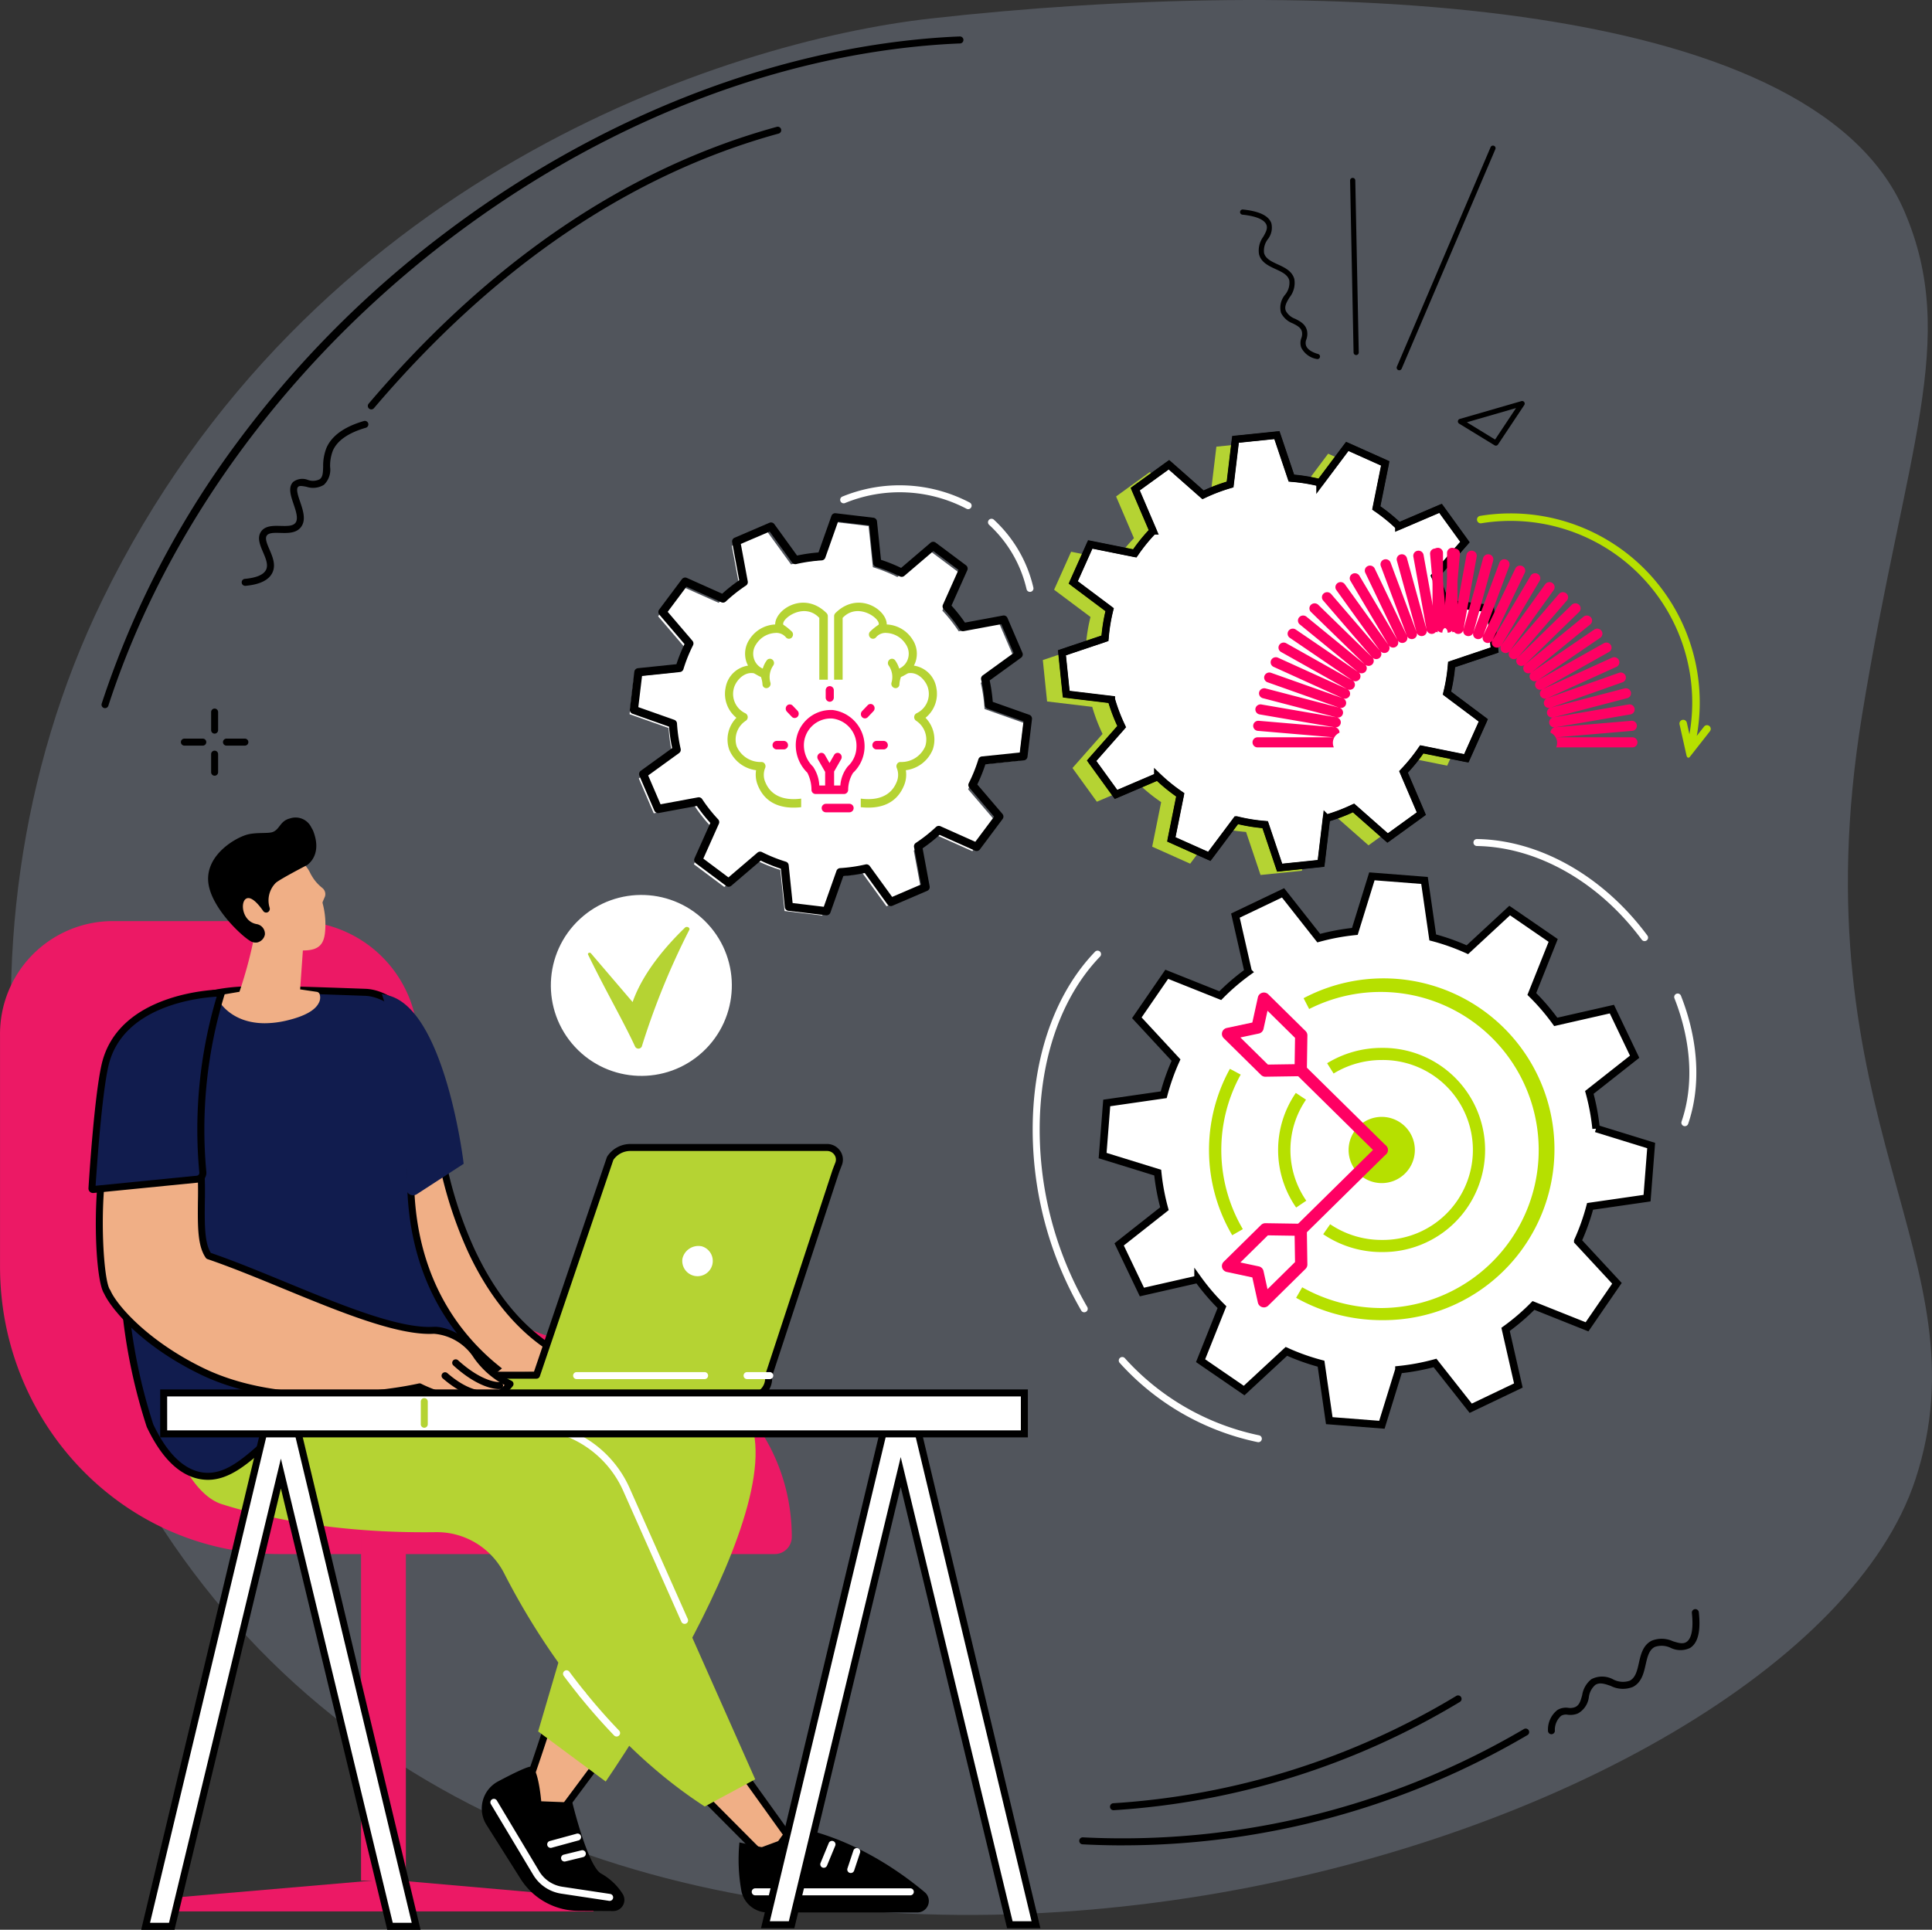<svg xmlns="http://www.w3.org/2000/svg" width="258.386" height="258.148" viewBox="0 0 258.386 258.148">
  <rect x="0" y="0" width="258.386" height="258.148" fill="#333333" stroke="none"/>
  <g id="Group_6995" data-name="Group 6995" transform="translate(-320.507 -1050.639)">
    <g id="Group_6988" data-name="Group 6988" transform="translate(-1314.527 -2498.336)">
      <g id="Cloud_based_engine" data-name="Cloud based engine" transform="translate(1635.034 3548.975)">
        <path id="Path_22295" data-name="Path 22295" d="M1891.269,3746.923c9.721-29.483-15.983-48.042-7.124-102.27,5.813-35.571,13.042-50.23,5.663-67.417-12.59-29.326-80.273-31.382-130.168-25.79-27.653,3.1-83.427,21.4-110.834,77.776-22.3,45.864-13.12,103.75,19.377,138.7C1733.719,3838.408,1875.159,3795.78,1891.269,3746.923Z" transform="translate(-1635.116 -3548.975)" fill="#caddff" opacity="0.2" style="isolation: isolate"/>
        <g id="Group_6957" data-name="Group 6957" transform="translate(84.196 57.74)">
          <g id="Group_6954" data-name="Group 6954" transform="translate(0 10.904)">
            <g id="Group_6953" data-name="Group 6953">
              <path id="Path_22296" data-name="Path 22296" d="M1731.407,3639.569a21.013,21.013,0,0,0-1.317,3.279l-5.5.572-.6,5.035,5.223,1.85a21.325,21.325,0,0,0,.5,3.492l-4.487,3.25,2,4.661,5.44-1.008a21.09,21.09,0,0,0,2.19,2.772l-2.259,5.057,4.062,3.036,4.212-3.6a21.016,21.016,0,0,0,3.279,1.318l.571,5.5,5.036.6,1.849-5.222a21.224,21.224,0,0,0,3.493-.5l3.251,4.486,4.661-2-1.008-5.44a21.078,21.078,0,0,0,2.772-2.19l5.056,2.259,3.037-4.062-3.6-4.212a20.923,20.923,0,0,0,1.317-3.279l5.5-.571.6-5.035-5.222-1.85a21.394,21.394,0,0,0-.5-3.492l4.487-3.25-2-4.661-5.44,1.008a21.109,21.109,0,0,0-2.19-2.772l2.26-5.057-4.062-3.037-4.212,3.6a20.923,20.923,0,0,0-3.279-1.316l-.571-5.5-5.036-.6-1.849,5.223a21.224,21.224,0,0,0-3.493.5l-3.251-4.486-4.661,2,1.009,5.439a20.961,20.961,0,0,0-2.772,2.191l-5.057-2.259-3.037,4.062Z" transform="translate(-1723.988 -3621.56)" fill="#fff"/>
              <path id="Path_22297" data-name="Path 22297" d="M1750.336,3675.293a.48.48,0,0,1-.064,0l-5.036-.6a.546.546,0,0,1-.479-.486l-.534-5.145a21.6,21.6,0,0,1-2.69-1.082l-3.938,3.364a.545.545,0,0,1-.682.022l-4.062-3.036a.547.547,0,0,1-.172-.662l2.113-4.728a21.765,21.765,0,0,1-1.8-2.274l-5.087.943a.545.545,0,0,1-.6-.323l-2-4.661a.545.545,0,0,1,.182-.658l4.2-3.04a21.856,21.856,0,0,1-.414-2.865l-4.885-1.729a.546.546,0,0,1-.36-.58l.6-5.035a.548.548,0,0,1,.486-.48l5.145-.534a21.656,21.656,0,0,1,1.081-2.69l-3.364-3.938a.547.547,0,0,1-.022-.682l3.036-4.062a.546.546,0,0,1,.662-.171l4.728,2.113a21.634,21.634,0,0,1,2.276-1.8l-.943-5.087a.547.547,0,0,1,.322-.6l4.661-2a.548.548,0,0,1,.659.182l3.039,4.2a22.039,22.039,0,0,1,2.865-.414l1.729-4.884a.537.537,0,0,1,.58-.361l5.036.6a.546.546,0,0,1,.479.486l.534,5.145a21.524,21.524,0,0,1,2.69,1.082l3.938-3.364a.546.546,0,0,1,.682-.023l4.062,3.037a.547.547,0,0,1,.171.661l-2.113,4.729a21.863,21.863,0,0,1,1.8,2.275l5.087-.943a.545.545,0,0,1,.6.322l2,4.662a.545.545,0,0,1-.182.657l-4.2,3.041a21.99,21.99,0,0,1,.415,2.865l4.883,1.729a.547.547,0,0,1,.361.58l-.6,5.037a.546.546,0,0,1-.487.479l-5.145.535a21.746,21.746,0,0,1-1.081,2.69l3.363,3.938a.547.547,0,0,1,.023.684l-3.036,4.061a.544.544,0,0,1-.661.171l-4.729-2.113a21.686,21.686,0,0,1-2.275,1.8l.943,5.087a.547.547,0,0,1-.322.6l-4.661,2a.55.55,0,0,1-.659-.182l-3.04-4.2a22.035,22.035,0,0,1-2.865.414l-1.728,4.884A.55.55,0,0,1,1750.336,3675.293Zm-4.537-1.637,4.167.5,1.7-4.811a.548.548,0,0,1,.483-.364,20.674,20.674,0,0,0,3.4-.491.548.548,0,0,1,.566.213l2.994,4.131,3.857-1.655-.929-5.009a.547.547,0,0,1,.237-.557,20.484,20.484,0,0,0,2.7-2.133.547.547,0,0,1,.6-.1l4.658,2.082,2.512-3.361-3.313-3.88a.547.547,0,0,1-.073-.6,20.523,20.523,0,0,0,1.283-3.194.548.548,0,0,1,.467-.384l5.068-.525.5-4.167-4.81-1.7a.547.547,0,0,1-.364-.482,20.733,20.733,0,0,0-.491-3.4.547.547,0,0,1,.212-.565l4.133-2.994-1.655-3.858-5.009.928a.54.54,0,0,1-.557-.236,20.549,20.549,0,0,0-2.133-2.7.547.547,0,0,1-.1-.6l2.081-4.657-3.362-2.513-3.879,3.313a.546.546,0,0,1-.6.073,20.617,20.617,0,0,0-3.193-1.282.547.547,0,0,1-.384-.467l-.526-5.068-4.167-.5-1.7,4.81a.547.547,0,0,1-.483.364,20.857,20.857,0,0,0-3.4.491.549.549,0,0,1-.566-.212l-2.994-4.133-3.857,1.654.928,5.01a.546.546,0,0,1-.237.556,20.615,20.615,0,0,0-2.7,2.134.544.544,0,0,1-.6.1l-4.658-2.081-2.513,3.361,3.314,3.879a.548.548,0,0,1,.073.6,20.409,20.409,0,0,0-1.282,3.192.546.546,0,0,1-.467.384l-5.068.527-.5,4.167,4.81,1.7a.548.548,0,0,1,.364.482,20.875,20.875,0,0,0,.491,3.4.547.547,0,0,1-.212.565l-4.133,2.994,1.655,3.857,5.009-.928a.545.545,0,0,1,.557.237,20.494,20.494,0,0,0,2.134,2.7.546.546,0,0,1,.1.6l-2.08,4.658,3.361,2.513,3.879-3.314a.551.551,0,0,1,.6-.073,20.55,20.55,0,0,0,3.193,1.284.546.546,0,0,1,.384.467Zm-5.337-33.078h0Z" transform="translate(-1723.99 -3621.497)"/>
            </g>
          </g>
          <g id="Group_6956" data-name="Group 6956" transform="translate(55.271)">
            <path id="Path_22298" data-name="Path 22298" d="M1788.759,3634.85a23.077,23.077,0,0,0-.621,3.829l-5.756,1.936.57,5.538,6.039.723a23.325,23.325,0,0,0,1.381,3.619l-4.023,4.562,3.263,4.51,5.583-2.389a22.994,22.994,0,0,0,3.014,2.442l-1.2,5.96,5.081,2.275,3.645-4.866a23.046,23.046,0,0,0,3.828.621l1.937,5.756,5.537-.571.723-6.038a23.285,23.285,0,0,0,3.619-1.381l4.561,4.023,4.51-3.263-2.389-5.583a23.063,23.063,0,0,0,2.442-3.013l5.96,1.2,2.274-5.081-4.866-3.644a23.053,23.053,0,0,0,.621-3.829l5.756-1.937-.57-5.537-6.039-.723a23.322,23.322,0,0,0-1.38-3.619l4.022-4.562-3.263-4.51-5.583,2.389a23.136,23.136,0,0,0-3.013-2.442l1.2-5.96-5.081-2.275-3.644,4.866a23.044,23.044,0,0,0-3.829-.621l-1.937-5.756-5.537.57-.723,6.039a23.35,23.35,0,0,0-3.62,1.38l-4.561-4.021-4.51,3.262,2.389,5.583a23,23,0,0,0-2.442,3.013l-5.96-1.2-2.275,5.081Z" transform="translate(-1782.382 -3610.058)" fill="#b5d333"/>
            <g id="Group_6955" data-name="Group 6955" transform="translate(2.091)">
              <path id="Path_22299" data-name="Path 22299" d="M1791.463,3633.819a23.066,23.066,0,0,0-.622,3.829l-5.756,1.936.571,5.538,6.038.723a23.437,23.437,0,0,0,1.381,3.619l-4.023,4.561,3.263,4.51,5.583-2.389a23.033,23.033,0,0,0,3.013,2.442l-1.2,5.959,5.081,2.275,3.645-4.867a23.042,23.042,0,0,0,3.828.622l1.936,5.756,5.537-.571.724-6.038a23.44,23.44,0,0,0,3.619-1.381l4.561,4.023,4.511-3.263-2.389-5.583a23.144,23.144,0,0,0,2.442-3.013l5.959,1.2,2.275-5.081-4.867-3.645a23.027,23.027,0,0,0,.622-3.828l5.756-1.937-.571-5.537-6.038-.724a23.455,23.455,0,0,0-1.381-3.619l4.023-4.561-3.263-4.511-5.583,2.39a23.071,23.071,0,0,0-3.013-2.442l1.2-5.96-5.081-2.275-3.645,4.866a23.033,23.033,0,0,0-3.829-.621l-1.936-5.756-5.538.57-.723,6.039a23.309,23.309,0,0,0-3.619,1.38l-4.561-4.023-4.511,3.263,2.389,5.583a23.079,23.079,0,0,0-2.442,3.013l-5.959-1.2-2.275,5.08Z" transform="translate(-1784.618 -3610.003)" fill="#fff" stroke="#000" stroke-miterlimit="10" stroke-width="1"/>
              <path id="Path_22300" data-name="Path 22300" d="M1814.172,3668.775a.468.468,0,0,1-.443-.319l-1.838-5.464a23.637,23.637,0,0,1-3.294-.535l-3.46,4.62a.466.466,0,0,1-.565.147l-5.08-2.276a.467.467,0,0,1-.268-.519l1.142-5.658a23.71,23.71,0,0,1-2.594-2.1l-5.3,2.268a.468.468,0,0,1-.562-.156l-3.263-4.51a.467.467,0,0,1,.028-.583l3.819-4.33a24,24,0,0,1-1.188-3.113l-5.733-.687a.466.466,0,0,1-.409-.417l-.571-5.537a.469.469,0,0,1,.316-.491l5.464-1.838a23.648,23.648,0,0,1,.535-3.294l-4.62-3.459a.468.468,0,0,1-.146-.566l2.275-5.08a.47.47,0,0,1,.52-.268l5.657,1.142a23.749,23.749,0,0,1,2.1-2.594l-2.268-5.3a.469.469,0,0,1,.156-.563l4.51-3.262a.467.467,0,0,1,.583.028l4.331,3.819a23.962,23.962,0,0,1,3.113-1.188l.686-5.733a.468.468,0,0,1,.417-.409l5.537-.571a.469.469,0,0,1,.491.316l1.838,5.464a23.75,23.75,0,0,1,3.294.535l3.461-4.62a.466.466,0,0,1,.565-.146l5.081,2.275a.468.468,0,0,1,.267.52l-1.142,5.657a23.791,23.791,0,0,1,2.593,2.1l5.3-2.268a.466.466,0,0,1,.562.156l3.263,4.51a.467.467,0,0,1-.028.583l-3.819,4.331a23.848,23.848,0,0,1,1.188,3.113l5.733.686a.468.468,0,0,1,.409.417l.571,5.538a.467.467,0,0,1-.316.49l-5.464,1.838a23.675,23.675,0,0,1-.535,3.294l4.62,3.46a.467.467,0,0,1,.147.565l-2.276,5.081a.467.467,0,0,1-.519.267l-5.658-1.142a23.676,23.676,0,0,1-2.1,2.593l2.268,5.3a.467.467,0,0,1-.156.562l-4.51,3.263a.467.467,0,0,1-.583-.028l-4.331-3.819a23.775,23.775,0,0,1-3.112,1.188l-.687,5.733a.469.469,0,0,1-.416.41l-5.537.57Zm-5.764-7.312a.453.453,0,0,1,.112.013,22.63,22.63,0,0,0,3.751.609.468.468,0,0,1,.408.317l1.816,5.4,4.794-.494.679-5.667a.469.469,0,0,1,.335-.394,22.926,22.926,0,0,0,3.547-1.353.467.467,0,0,1,.511.071l4.281,3.776,3.905-2.825-2.242-5.239a.466.466,0,0,1,.093-.508,22.662,22.662,0,0,0,2.392-2.952.469.469,0,0,1,.479-.195l5.594,1.128,1.97-4.4-4.568-3.422a.467.467,0,0,1-.173-.487,22.654,22.654,0,0,0,.609-3.751.467.467,0,0,1,.317-.407l5.4-1.817-.494-4.794-5.667-.679a.468.468,0,0,1-.394-.334,22.919,22.919,0,0,0-1.353-3.547.465.465,0,0,1,.071-.511l3.775-4.281-2.824-3.9-5.239,2.242a.47.47,0,0,1-.508-.093,22.642,22.642,0,0,0-2.952-2.393.468.468,0,0,1-.195-.479l1.128-5.594-4.4-1.969-3.421,4.567a.468.468,0,0,1-.486.173,22.749,22.749,0,0,0-3.751-.609.468.468,0,0,1-.408-.317l-1.816-5.4-4.794.494-.679,5.668a.469.469,0,0,1-.334.393,23.011,23.011,0,0,0-3.548,1.353.465.465,0,0,1-.511-.071l-4.281-3.775-3.9,2.825,2.241,5.239a.467.467,0,0,1-.093.509,22.74,22.74,0,0,0-2.393,2.952.468.468,0,0,1-.478.2l-5.594-1.128-1.969,4.4,4.567,3.421a.467.467,0,0,1,.173.487,22.668,22.668,0,0,0-.609,3.751.467.467,0,0,1-.317.408l-5.4,1.817.494,4.794,5.667.68a.467.467,0,0,1,.394.334,23.006,23.006,0,0,0,1.353,3.546.467.467,0,0,1-.07.511l-3.776,4.281,2.824,3.905,5.239-2.242a.468.468,0,0,1,.508.093,22.7,22.7,0,0,0,2.952,2.393.466.466,0,0,1,.195.479l-1.128,5.593,4.4,1.97,3.421-4.568A.466.466,0,0,1,1808.407,3661.463Zm-7.5-27.943h0Z" transform="translate(-1784.592 -3609.977)"/>
            </g>
          </g>
          <path id="Path_22301" data-name="Path 22301" d="M1811.778,3752.156a.463.463,0,0,1-.1-.01,34.217,34.217,0,0,1-18.441-10.6.467.467,0,1,1,.688-.632,33.293,33.293,0,0,0,17.945,10.32.467.467,0,0,1-.1.925Z" transform="translate(-1727.685 -3616.972)" fill="#fff"/>
          <path id="Path_22302" data-name="Path 22302" d="M1787.845,3731.708a.467.467,0,0,1-.4-.231,48.415,48.415,0,0,1-6.474-25.668c.283-9.125,3.237-17.058,8.319-22.336a.467.467,0,0,1,.673.648c-4.921,5.11-7.782,12.822-8.057,21.716a47.46,47.46,0,0,0,6.345,25.167.467.467,0,0,1-.4.7Z" transform="translate(-1727.034 -3613.9)" fill="#fff"/>
          <path id="Path_22303" data-name="Path 22303" d="M1873.019,3707.135a.475.475,0,0,1-.151-.024.469.469,0,0,1-.29-.595c1.665-4.847,1.326-10.7-.951-16.488a.467.467,0,1,1,.87-.343c2.36,5.992,2.7,12.078.965,17.135A.467.467,0,0,1,1873.019,3707.135Z" transform="translate(-1731.882 -3614.224)" fill="#fff"/>
          <path id="Path_22304" data-name="Path 22304" d="M1866.115,3681.211a.465.465,0,0,1-.376-.189c-5.717-7.721-13.967-12.405-22.07-12.532a.468.468,0,0,1,.007-.935h.008c8.393.132,16.918,4.958,22.806,12.91a.468.468,0,0,1-.375.746Z" transform="translate(-1730.364 -3613.057)" fill="#fff"/>
          <path id="Path_22305" data-name="Path 22305" d="M1770.861,3620.753a.459.459,0,0,1-.224-.059,19.232,19.232,0,0,0-16.258-.752.468.468,0,0,1-.358-.864,20.185,20.185,0,0,1,17.067.8.468.468,0,0,1-.226.877Z" transform="translate(-1725.579 -3610.382)" fill="#fff"/>
          <path id="Path_22306" data-name="Path 22306" d="M1780.248,3632.073a.467.467,0,0,1-.452-.354,16.855,16.855,0,0,0-5.008-8.616.468.468,0,0,1,.628-.694,17.78,17.78,0,0,1,5.287,9.083.468.468,0,0,1-.341.567A.477.477,0,0,1,1780.248,3632.073Z" transform="translate(-1726.697 -3610.635)" fill="#fff"/>
        </g>
        <g id="Group_6958" data-name="Group 6958" transform="translate(68.67 114.718)">
          <circle id="Ellipse_1688" data-name="Ellipse 1688" cx="12.103" cy="12.103" r="12.103" transform="translate(0 16.451) rotate(-42.815)" fill="#fff"/>
          <path id="Path_22307" data-name="Path 22307" d="M1731.081,3680.079c-2.493,2.417-5.6,5.975-7,9.949l-5.571-6.519c-.154-.18-.483-.03-.384.173,2.339,4.816,4.661,8.792,6.3,12.325a.5.5,0,0,0,.885-.031,99.618,99.618,0,0,1,6.347-15.593C1731.815,3680.083,1731.336,3679.832,1731.081,3680.079Z" transform="translate(-1708.147 -3670.7)" fill="#b5d333"/>
        </g>
        <g id="Group_6983" data-name="Group 6983" transform="translate(0 109.376)">
          <g id="Group_6959" data-name="Group 6959" transform="translate(0 13.844)">
            <path id="Path_22308" data-name="Path 22308" d="M1690.949,3695.744v14.488c0,14.169,11.188,25.655,24.989,25.655h0c13.8,0,24.989,11.487,24.989,25.655h0a2.285,2.285,0,0,1-2.284,2.287H1672.5c-20.69,0-37.462-17.22-37.462-38.461v-30.913a15.1,15.1,0,0,1,14.9-15.3h24.86A16.375,16.375,0,0,1,1690.949,3695.744Z" transform="translate(-1635.034 -3679.157)" fill="#ec1965"/>
            <rect id="Rectangle_1605" data-name="Rectangle 1605" width="5.994" height="69.794" transform="translate(54.28 128.356) rotate(180)" fill="#ec1965"/>
            <path id="Path_22309" data-name="Path 22309" d="M1715.73,3817.027,1689.2,3814.7h-2.433l-27.083,2.329v1.848h56.044Z" transform="translate(-1636.353 -3686.406)" fill="#ec1965"/>
          </g>
          <g id="Group_6978" data-name="Group 6978" transform="translate(11.831)">
            <g id="Group_6964" data-name="Group 6964" transform="translate(10.486 69.259)">
              <g id="Group_6960" data-name="Group 6960" transform="translate(46.565 50.88)">
                <path id="Path_22310" data-name="Path 22310" d="M1708.3,3803.632c.615-.623,4.169-11.68,4.169-11.68l7.024,5.012-7.7,10.349Z" transform="translate(-1707.835 -3791.485)" fill="#f0af86"/>
                <path id="Path_22311" data-name="Path 22311" d="M1711.769,3807.754a.468.468,0,0,1-.339-.146l-3.494-3.681a.467.467,0,0,1,0-.642c.414-.544,2.4-6.326,4.065-11.5a.468.468,0,0,1,.716-.238l7.024,5.012a.467.467,0,0,1,.1.66l-7.7,10.349a.468.468,0,0,1-.347.188Zm-2.916-4.22,2.873,3.027,7.084-9.521-6.115-4.362C1711.652,3795.906,1709.682,3801.873,1708.853,3803.535Z" transform="translate(-1707.808 -3791.458)"/>
              </g>
              <g id="Group_6961" data-name="Group 6961" transform="translate(42.115 57.69)">
                <path id="Path_22312" data-name="Path 22312" d="M1720.682,3817.971l-4.671-.028a9.2,9.2,0,0,1-7.651-4.179l-4.618-7.313a4.107,4.107,0,0,1,1.548-5.82c1.927-1.024,3.947-2.023,4.42-1.977.962.091,1.35,4.637,1.35,4.637l4.161.161s2.056,8.549,3.865,9.52a7.94,7.94,0,0,1,2.858,2.7A1.491,1.491,0,0,1,1720.682,3817.971Z" transform="translate(-1703.107 -3798.654)"/>
                <path id="Path_22313" data-name="Path 22313" d="M1720.278,3816.86a.462.462,0,0,1-.07-.006l-6.389-.962a5.3,5.3,0,0,1-3.771-2.527l-5.645-9.432a.467.467,0,1,1,.8-.48l5.646,9.431a4.368,4.368,0,0,0,3.107,2.083l6.389.962a.467.467,0,0,1-.069.929Z" transform="translate(-1703.173 -3798.898)" fill="#fff"/>
                <path id="Path_22314" data-name="Path 22314" d="M1712.82,3810.029a.467.467,0,0,1-.122-.918l3.559-.969a.468.468,0,1,1,.246.9l-3.559.969A.457.457,0,0,1,1712.82,3810.029Z" transform="translate(-1703.602 -3799.16)" fill="#fff"/>
                <path id="Path_22315" data-name="Path 22315" d="M1714.779,3811.981a.467.467,0,0,1-.111-.921l2.387-.584a.468.468,0,0,1,.222.909l-2.387.583A.464.464,0,0,1,1714.779,3811.981Z" transform="translate(-1703.706 -3799.285)" fill="#fff"/>
              </g>
              <g id="Group_6962" data-name="Group 6962" transform="translate(70.531 56.572)">
                <path id="Path_22316" data-name="Path 22316" d="M1733.623,3801.844l8.155,8.194,4.323-1.588-7.517-10.482Z" transform="translate(-1733.155 -3797.499)" fill="#f0af86"/>
                <path id="Path_22317" data-name="Path 22317" d="M1741.752,3810.478a.472.472,0,0,1-.332-.137l-8.154-8.194a.467.467,0,0,1,.044-.7l4.961-3.877a.461.461,0,0,1,.354-.094.466.466,0,0,1,.313.19l7.517,10.482a.469.469,0,0,1,.067.41.474.474,0,0,1-.286.3l-4.323,1.587A.474.474,0,0,1,1741.752,3810.478Zm-7.452-8.617,7.571,7.608,3.465-1.273-6.876-9.587Z" transform="translate(-1733.129 -3797.473)"/>
              </g>
              <g id="Group_6963" data-name="Group 6963" transform="translate(76.461 65.616)">
                <path id="Path_22318" data-name="Path 22318" d="M1739.51,3809.24a23.48,23.48,0,0,0,.275,6.566,3.586,3.586,0,0,0,3.515,2.8h20.014a1.531,1.531,0,0,0,.982-2.7c-3.559-2.981-10.1-7.534-18.153-8.871l-2.245,3.142Z" transform="translate(-1739.394 -3807.027)"/>
                <path id="Path_22319" data-name="Path 22319" d="M1762.461,3816.79H1741.72a.467.467,0,1,1,0-.935h20.741a.467.467,0,1,1,0,.935Z" transform="translate(-1739.494 -3807.499)" fill="#fff"/>
                <path id="Path_22320" data-name="Path 22320" d="M1751.406,3812.747a.456.456,0,0,1-.178-.036.466.466,0,0,1-.254-.609l1.1-2.664a.467.467,0,0,1,.864.356l-1.1,2.663A.468.468,0,0,1,1751.406,3812.747Z" transform="translate(-1740.012 -3807.141)" fill="#fff"/>
                <path id="Path_22321" data-name="Path 22321" d="M1755.22,3813.5a.467.467,0,0,1-.444-.614l.8-2.4a.467.467,0,1,1,.887.294l-.794,2.4A.469.469,0,0,1,1755.22,3813.5Z" transform="translate(-1740.216 -3807.195)" fill="#fff"/>
              </g>
              <path id="Path_22322" data-name="Path 22322" d="M1687.79,3741.434s37.269-4.339,48.351,5.254-17.495,50.847-17.495,50.847l-9.036-6.7,8.572-29.158-34.451-9.783Z" transform="translate(-1659.956 -3737.851)" fill="#b5d333"/>
              <path id="Path_22323" data-name="Path 22323" d="M1665.934,3760.274c5.414,1.718,15.1,3.939,28.64,3.755a10.1,10.1,0,0,1,9.145,5.5c4.01,7.864,12.69,22.024,26.828,31.2l6.752-3.638-17.234-38.8a14.322,14.322,0,0,0-8.155-7.629l-34.157-12.525s-10.59-2.96-15.783,6.495c-.927,1.688-2.649-1.331-3.06.032C1657.5,3749.341,1661.285,3758.8,1665.934,3760.274Z" transform="translate(-1658.613 -3737.704)" fill="#b5d333"/>
              <path id="Path_22324" data-name="Path 22324" d="M1729.914,3776.663a.469.469,0,0,1-.428-.277l-7.788-17.531a13.919,13.919,0,0,0-7.888-7.38l-16.358-6a.467.467,0,0,1,.322-.877l16.358,6a14.865,14.865,0,0,1,8.421,7.879l7.788,17.531a.467.467,0,0,1-.427.657Z" transform="translate(-1660.674 -3738.071)" fill="#fff"/>
              <path id="Path_22325" data-name="Path 22325" d="M1721.875,3794.053a.466.466,0,0,1-.337-.144c-1.569-1.632-3.115-3.386-4.593-5.212a.467.467,0,1,1,.726-.589c1.461,1.807,2.989,3.54,4.541,5.154a.468.468,0,0,1-.337.791Z" transform="translate(-1661.727 -3740.39)" fill="#fff"/>
              <path id="Path_22326" data-name="Path 22326" d="M1717.188,3788.715a.467.467,0,0,1-.363-.173c-.726-.9-1.449-1.83-2.15-2.769a.468.468,0,0,1,.751-.558c.692.929,1.407,1.85,2.125,2.738a.468.468,0,0,1-.363.762Z" transform="translate(-1661.606 -3740.234)" fill="#fff"/>
            </g>
            <g id="Group_6968" data-name="Group 6968" transform="translate(4.13 22.528)">
              <g id="Group_6965" data-name="Group 6965" transform="translate(32.435 19.575)">
                <path id="Path_22327" data-name="Path 22327" d="M1696.414,3709.676s3.278,29.764,25.29,31.712l-25.29.36s-9.364-18.975-9.744-26.363S1696.414,3709.676,1696.414,3709.676Z" transform="translate(-1686.192 -3709.039)" fill="#f0af86"/>
                <path id="Path_22328" data-name="Path 22328" d="M1696.387,3742.188a.468.468,0,0,1-.419-.261c-.383-.778-9.411-19.146-9.792-26.545a5.389,5.389,0,0,1,1.682-4.536c2.881-2.573,8.373-1.7,8.606-1.659a.468.468,0,0,1,.388.411,54.381,54.381,0,0,0,4.36,15c4.663,10.022,11.563,15.5,20.506,16.3a.468.468,0,0,1-.034.933l-25.29.36Zm-2.338-32.234c-1.745,0-4.1.279-5.57,1.59a4.5,4.5,0,0,0-1.369,3.789c.346,6.738,8.439,23.6,9.566,25.915l20.368-.289c-7.051-2.091-12.765-7.539-16.691-15.988a55.824,55.824,0,0,1-4.384-14.907A16.717,16.717,0,0,0,1694.05,3709.955Z" transform="translate(-1686.165 -3709.013)"/>
              </g>
              <g id="Group_6966" data-name="Group 6966">
                <path id="Path_22329" data-name="Path 22329" d="M1663.253,3689.652c4.271-1,6.052-1.017,21.573-.454,3.795.137,8.307,4.9,8.753,8.668-1.207,3.616-6.771,21.47,2.944,35.42a30.155,30.155,0,0,0,5.825,6.23,19.516,19.516,0,0,1-6.707,3.586c-5.008,1.487-7.527-.12-11.562,0-10.675.318-14.59,12.208-21.485,10.715-1.841-.4-4.281-1.834-6.569-6.651a74.213,74.213,0,0,1-3.093-13.987,76.712,76.712,0,0,1,3.654-33.843C1657.342,3696.966,1658.22,3690.836,1663.253,3689.652Z" transform="translate(-1651.924 -3688.358)" fill="#111c4e"/>
                <path id="Path_22330" data-name="Path 22330" d="M1663.746,3754.386a6,6,0,0,1-1.278-.139c-2.672-.578-4.991-2.9-6.892-6.908l-.023-.056a74.95,74.95,0,0,1-3.113-14.074,76.593,76.593,0,0,1,3.676-34.049c.1-.31.2-.7.324-1.153.775-2.9,2.073-7.753,6.68-8.836,4.274-1,5.9-1.04,21.7-.468,4.2.152,8.745,5.245,9.2,9.081l.012.1-.033.1c-2.093,6.275-6,22.246,2.884,35a29.866,29.866,0,0,0,5.736,6.135l.45.362-.45.364a19.942,19.942,0,0,1-6.869,3.671,16.276,16.276,0,0,1-7.8.332,22.1,22.1,0,0,0-3.88-.312c-5.415.161-9.074,3.428-12.3,6.31C1669.162,3752.176,1666.686,3754.386,1663.746,3754.386Zm-7.313-7.421c1.768,3.713,3.866,5.856,6.233,6.369,3.051.66,5.566-1.582,8.475-4.178,3.347-2.989,7.14-6.376,12.9-6.548a22.522,22.522,0,0,1,4.041.323,15.3,15.3,0,0,0,7.4-.3,18.873,18.873,0,0,0,6.1-3.147,30.648,30.648,0,0,1-5.463-5.955c-9.079-13.038-5.183-29.255-3.038-35.733-.508-3.711-4.884-8.032-8.292-8.155-15.685-.568-17.289-.536-21.449.443h0c-4.062.955-5.269,5.47-5.99,8.169-.124.463-.23.862-.339,1.2a75.654,75.654,0,0,0-3.635,33.644A73.82,73.82,0,0,0,1656.434,3746.965Z" transform="translate(-1651.897 -3688.331)"/>
              </g>
              <g id="Group_6967" data-name="Group 6967" transform="translate(35.104 1.055)">
                <path id="Path_22331" data-name="Path 22331" d="M1699.47,3711.974s-2.51-20.126-9.743-21.844a72.056,72.056,0,0,1,3.022,25.34.459.459,0,0,0,.708.407Z" transform="translate(-1689.025 -3689.483)" fill="#111c4e"/>
                <path id="Path_22332" data-name="Path 22332" d="M1693.169,3716.382a.928.928,0,0,1-.927-.968c.393-9.532-.589-17.768-3-25.177l-.257-.791.81.192c7.463,1.773,10,21.406,10.1,22.241l.036.291-6.259,4.062A.926.926,0,0,1,1693.169,3716.382Zm-2.754-25.539a72.71,72.71,0,0,1,2.761,24.609l5.752-3.745C1698.6,3709.367,1696.19,3693.576,1690.415,3690.843Z" transform="translate(-1688.985 -3689.446)" fill="#111c4e"/>
              </g>
            </g>
            <g id="Group_6970" data-name="Group 6970" transform="translate(16.003)">
              <g id="Group_6969" data-name="Group 6969" transform="translate(1.309 4.602)">
                <path id="Path_22333" data-name="Path 22333" d="M1676.35,3688.194l.427-6.046c.289-.02.488-.033.547-.033,1.687-.02,2.235-.566,2.38-1.952a10.325,10.325,0,0,0-.3-3.764.8.8,0,0,1,.035-.518l.288-.676a.589.589,0,0,0-.194-.607l-.153-.126a6.161,6.161,0,0,1-1.375-1.621c-.337-.567-.911-1.628-1.3-1.816-1.108-.529-5.606-2.882-8.12,1.229-1.96,3.2,1.243,7.618,2.407,9.063.281.349-1.9,7.2-1.9,7.2l-2.769.471s2.125,4.076,8.735,2.477c4.708-1.138,3.96-2.89,3.96-2.89Z" transform="translate(-1665.85 -3669.419)" fill="#f0af86"/>
                <path id="Path_22334" data-name="Path 22334" d="M1672.1,3692.294c-4.539,0-6.142-2.955-6.22-3.106a.466.466,0,0,1,.336-.677l2.488-.423a58.516,58.516,0,0,0,1.816-6.594c-1.452-1.827-4.386-6.193-2.362-9.5,1.76-2.877,4.654-3.37,8.6-1.464l.118.057a4.583,4.583,0,0,1,1.354,1.741l.15.257a5.691,5.691,0,0,0,1.27,1.5l.153.126a1.056,1.056,0,0,1,.349,1.09.468.468,0,0,1-.021.062l-.289.677a.333.333,0,0,0-.012.216,10.8,10.8,0,0,1,.313,3.931c-.176,1.685-.973,2.349-2.84,2.371l-.115,0-.367,5.208,2.235.33a.468.468,0,0,1,.362.279,1.482,1.482,0,0,1-.107,1.21c-.495.989-1.9,1.768-4.173,2.318A12.943,12.943,0,0,1,1672.1,3692.294Zm-5-2.984c.835.985,3.1,2.825,7.819,1.686,2.553-.617,3.311-1.384,3.535-1.786a.873.873,0,0,0,.095-.241l-2.292-.338a.468.468,0,0,1-.4-.5l.427-6.047a.467.467,0,0,1,.434-.434c.3-.021.513-.033.575-.034,1.5-.017,1.8-.417,1.92-1.533a9.871,9.871,0,0,0-.286-3.6,1.272,1.272,0,0,1,.057-.82l.27-.634a.125.125,0,0,0-.043-.1l-.153-.126a6.62,6.62,0,0,1-1.48-1.744l-.155-.265a6.207,6.207,0,0,0-.951-1.37l-.12-.058c-1.282-.62-5.187-2.505-7.4,1.109-1.75,2.863,1.076,6.916,2.372,8.526.175.218.439.546-1.818,7.636a.468.468,0,0,1-.367.319Z" transform="translate(-1665.824 -3669.392)" fill="#f0af86"/>
              </g>
              <path id="Path_22335" data-name="Path 22335" d="M1669.865,3666.75c1.219-.263,2.62-.076,3.211-.294.954-.35.981-1.493,2.3-1.814a2.333,2.333,0,0,1,2.889,1.245,2.667,2.667,0,0,1,.271.537c1,2.694-.263,4.008-.828,4.436,0,0-3.595,1.857-4.21,2.388a3.32,3.32,0,0,0-.823,3.36.508.508,0,0,1-.225.556h0a.479.479,0,0,1-.644-.147c-.468-.678-1.489-1.989-2.216-1.678-.913.39-.628,3.126,1.386,3.441a1.318,1.318,0,0,1,1.06,1.377,1.337,1.337,0,0,1-1.031,1.071,1.379,1.379,0,0,1-1.036-.266c-1.315-.839-5.021-4.4-5.481-7.587C1663.936,3669.532,1668.244,3667.1,1669.865,3666.75Z" transform="translate(-1664.441 -3664.53)"/>
              <path id="Path_22336" data-name="Path 22336" d="M1677.688,3683.135h-.016a4.811,4.811,0,0,1-2.649-.989.435.435,0,0,1,.563-.663,3.925,3.925,0,0,0,2.118.784.434.434,0,0,1-.016.868Z" transform="translate(-1664.999 -3665.432)" fill="#f0af86"/>
            </g>
            <g id="Group_6973" data-name="Group 6973" transform="translate(36.206 43.657)">
              <g id="Group_6972" data-name="Group 6972">
                <g id="Group_6971" data-name="Group 6971">
                  <path id="Path_22337" data-name="Path 22337" d="M1748.368,3711.148H1722.1a3.247,3.247,0,0,0-2.726,1.46l-9.853,29h-23.246v.435a2.481,2.481,0,0,0,2.481,2.48H1738.1a2.48,2.48,0,0,0,2.48-2.48v-.382h0l8.9-27.12c.135-.413.3-.813.457-1.219A1.63,1.63,0,0,0,1748.368,3711.148Z" transform="translate(-1685.812 -3710.681)" fill="#b5d333"/>
                  <path id="Path_22338" data-name="Path 22338" d="M1738.069,3744.968h-49.335a2.951,2.951,0,0,1-2.948-2.948v-.435a.467.467,0,0,1,.467-.468h22.912l9.745-28.686a.484.484,0,0,1,.05-.105,3.7,3.7,0,0,1,3.118-1.672h26.263a2.115,2.115,0,0,1,1.77.919,2.048,2.048,0,0,1,.237,1.892c-.044.116-.089.233-.135.349-.114.292-.221.566-.314.849l-8.881,27.05v.308A2.951,2.951,0,0,1,1738.069,3744.968Zm-51.348-2.915a2.015,2.015,0,0,0,2.012,1.98h49.335a2.015,2.015,0,0,0,2.012-2.012v-.382a.47.47,0,0,1,.024-.146l8.906-27.121c.1-.307.219-.608.331-.9.045-.114.09-.227.134-.342a1.1,1.1,0,0,0-.134-1.029,1.194,1.194,0,0,0-1-.514h-26.263a2.768,2.768,0,0,0-2.3,1.2l-9.833,28.946a.468.468,0,0,1-.443.317Z" transform="translate(-1685.786 -3710.654)"/>
                </g>
                <path id="Path_22339" data-name="Path 22339" d="M1731.457,3726.757a2.04,2.04,0,1,0,2.6-1.641A2.19,2.19,0,0,0,1731.457,3726.757Z" transform="translate(-1688.223 -3711.424)" fill="#fff"/>
                <path id="Path_22340" data-name="Path 22340" d="M1733.622,3743.83h-17.116a.468.468,0,1,1,0-.935h17.116a.468.468,0,0,1,0,.935Z" transform="translate(-1687.404 -3712.378)" fill="#fff"/>
                <path id="Path_22341" data-name="Path 22341" d="M1743.625,3743.83h-3.034a.468.468,0,1,1,0-.935h3.034a.468.468,0,0,1,0,.935Z" transform="translate(-1688.692 -3712.378)" fill="#fff"/>
              </g>
            </g>
            <g id="Group_6977" data-name="Group 6977" transform="translate(0 22.987)">
              <g id="Group_6974" data-name="Group 6974" transform="translate(0.985 20.673)">
                <path id="Path_22342" data-name="Path 22342" d="M1699.563,3739.067a7.477,7.477,0,0,0-5.781-3.459c-6.9.391-20.205-6.592-30.1-9.965-1.714-2.493-.468-7.947-1.247-14.491l-12.622,1.091c-1.259,6.239-.779,16.828.312,18.231.721,1.718,4.646,6.708,12.621,10.6,12.466,6.077,29.152,2.1,29.152,2.1s8.457,4.47,12.109-.388A11.949,11.949,0,0,1,1699.563,3739.067Z" transform="translate(-1648.601 -3710.683)" fill="#f0af86"/>
                <path id="Path_22343" data-name="Path 22343" d="M1698.915,3745.5a17.582,17.582,0,0,1-7.106-1.865c-1.809.4-17.5,3.573-29.294-2.177-8.424-4.106-12.14-9.229-12.826-10.783-1.194-1.759-1.6-12.423-.361-18.556a.47.47,0,0,1,.418-.373l12.621-1.09a.468.468,0,0,1,.5.41,57.067,57.067,0,0,1,.284,7.419c-.025,2.986-.044,5.364.8,6.738,3.119,1.071,6.628,2.516,10.022,3.914,7.446,3.066,15.149,6.246,19.749,5.975,1.786-.1,4.668,1.275,6.2,3.674a11.506,11.506,0,0,0,4.246,3.546.468.468,0,0,1,.177.705A6.45,6.45,0,0,1,1698.915,3745.5Zm-7.043-2.825a.468.468,0,0,1,.219.054c.078.042,7.609,3.947,11.158.172a11.793,11.793,0,0,1-4.1-3.614,7.012,7.012,0,0,0-5.361-3.243c-4.82.272-12.614-2.94-20.158-6.045-3.437-1.415-6.991-2.878-10.121-3.945a.465.465,0,0,1-.234-.178c-1.1-1.594-1.075-4.156-1.049-7.4a58.985,58.985,0,0,0-.226-6.851l-11.816,1.021c-1.223,6.512-.576,16.395.289,17.509a.458.458,0,0,1,.063.106c.743,1.769,4.751,6.629,12.4,10.356,12.174,5.936,28.674,2.11,28.839,2.07A.458.458,0,0,1,1691.872,3742.679Z" transform="translate(-1648.575 -3710.657)"/>
              </g>
              <g id="Group_6975" data-name="Group 6975" transform="translate(47.21 49.476)">
                <path id="Path_22344" data-name="Path 22344" d="M1705.182,3745.068c-.581,0-2.845-.211-6.1-3.167a.467.467,0,0,1,.629-.692c3.358,3.049,5.5,2.921,5.521,2.923a.468.468,0,0,1,.094.931C1705.312,3745.063,1705.264,3745.068,1705.182,3745.068Z" transform="translate(-1697.492 -3741.087)"/>
                <path id="Path_22345" data-name="Path 22345" d="M1702.9,3746.307c-.686,0-2.631-.241-5.331-2.587a.468.468,0,0,1,.613-.706c2.956,2.569,4.826,2.356,4.845,2.353a.467.467,0,0,1,.139.924A1.751,1.751,0,0,1,1702.9,3746.307Z" transform="translate(-1697.411 -3741.184)"/>
              </g>
              <g id="Group_6976" data-name="Group 6976">
                <path id="Path_22346" data-name="Path 22346" d="M1648.178,3715.6a.136.136,0,0,1-.151-.144c.088-1.43.768-12.11,1.73-16.416,2.173-9.718,15.582-9.733,15.582-9.733a61.76,61.76,0,0,0-2.484,23.972.851.851,0,0,1-.761.939Z" transform="translate(-1647.56 -3688.842)" fill="#111c4e"/>
                <path id="Path_22347" data-name="Path 22347" d="M1648.139,3716.045a.6.6,0,0,1-.421-.17.6.6,0,0,1-.183-.47c.076-1.229.766-12.13,1.741-16.489,2.229-9.968,15.9-10.1,16.037-10.1h.627l-.178.6a61.59,61.59,0,0,0-2.466,23.792,1.32,1.32,0,0,1-.293.975,1.306,1.306,0,0,1-.888.477l-13.918,1.381Zm-.031-.934h0Zm16.575-25.333c-2.636.158-12.694,1.289-14.495,9.341-.893,3.991-1.548,13.648-1.7,15.955l13.529-1.342a.373.373,0,0,0,.257-.138.39.39,0,0,0,.086-.289A62.257,62.257,0,0,1,1664.683,3689.778Z" transform="translate(-1647.534 -3688.816)"/>
              </g>
            </g>
          </g>
          <g id="Group_6982" data-name="Group 6982" transform="translate(18.88 76.492)">
            <g id="Group_6979" data-name="Group 6979" transform="translate(0 4.306)">
              <path id="Path_22348" data-name="Path 22348" d="M1688.292,3817.428l-14.594-60.563-14.594,60.563h-3.5l16.034-67.034,4.113-.006,16.036,67.04Z" transform="translate(-1655.014 -3749.92)" fill="#fff"/>
              <path id="Path_22349" data-name="Path 22349" d="M1692.35,3817.869h-4.459l-.086-.358-14.139-58.678-14.225,59.036h-4.459l16.258-67.969,4.851-.006.085.359Zm-3.723-.935h2.538l-15.812-66.1-3.375,0-15.811,66.1h2.538l14.962-62.092Z" transform="translate(-1654.981 -3749.894)"/>
            </g>
            <g id="Group_6980" data-name="Group 6980" transform="translate(82.897 4.098)">
              <path id="Path_22350" data-name="Path 22350" d="M1775.873,3817.208l-14.594-60.563-14.594,60.563h-3.5l16.034-67.034,4.113-.006,16.036,67.039Z" transform="translate(-1742.595 -3749.701)" fill="#fff"/>
              <path id="Path_22351" data-name="Path 22351" d="M1779.93,3817.649h-4.458l-.086-.358-14.139-58.677-14.226,59.035h-4.458l16.258-67.968,4.85-.007.086.36Zm-3.722-.935h2.537l-15.812-66.1-3.375,0-15.811,66.1h2.537l14.963-62.091Z" transform="translate(-1742.562 -3749.674)"/>
            </g>
            <g id="Group_6981" data-name="Group 6981" transform="translate(2.543)">
              <rect id="Rectangle_1606" data-name="Rectangle 1606" width="115.109" height="5.476" transform="translate(115.576 5.943) rotate(180)" fill="#fff"/>
              <path id="Path_22352" data-name="Path 22352" d="M1773.712,3751.756H1657.668v-6.411h116.044Zm-115.109-.935h114.173v-4.541H1658.6Z" transform="translate(-1657.668 -3745.345)"/>
            </g>
            <path id="Path_22353" data-name="Path 22353" d="M1694.958,3750.533a.468.468,0,0,1-.468-.467v-3.05a.468.468,0,0,1,.935,0v3.05A.467.467,0,0,1,1694.958,3750.533Z" transform="translate(-1657.094 -3745.409)" fill="#b5d333"/>
          </g>
        </g>
        <g id="Group_6984" data-name="Group 6984" transform="translate(165.841 19.475)">
          <path id="Path_22354" data-name="Path 22354" d="M1846.322,3611.549a.346.346,0,0,1-.394.022l-4.733-2.894a.346.346,0,0,1,.084-.628l8.245-2.385a.346.346,0,0,1,.384.524l-3.512,5.28A.373.373,0,0,1,1846.322,3611.549Zm-4.094-3.054,3.777,2.311,2.8-4.215Z" transform="translate(-1811.892 -3571.481)"/>
          <path id="Path_22355" data-name="Path 22355" d="M1832.94,3599.532a.346.346,0,0,1-.532-.409l12.533-29.362a.346.346,0,0,1,.637.272l-12.532,29.363A.347.347,0,0,1,1832.94,3599.532Z" transform="translate(-1811.43 -3569.55)"/>
          <path id="Path_22356" data-name="Path 22356" d="M1826.822,3597.743a.346.346,0,0,1-.558-.267l-.463-22.988a.347.347,0,1,1,.693-.014l.463,22.989A.348.348,0,0,1,1826.822,3597.743Z" transform="translate(-1811.078 -3569.795)"/>
          <path id="Path_22357" data-name="Path 22357" d="M1820.812,3598.522a.347.347,0,0,1-.31.06,2.852,2.852,0,0,1-2.073-1.539,1.848,1.848,0,0,1,.021-1.264,1.578,1.578,0,0,0,.081-.817c-.122-.576-.631-.837-1.221-1.139a2.9,2.9,0,0,1-1.581-1.412,2.661,2.661,0,0,1,.542-2.424,2.5,2.5,0,0,0,.566-1.915c-.208-.77-1-1.133-1.836-1.517-.9-.415-1.931-.886-2.213-1.979a3.1,3.1,0,0,1,.569-2.348c.327-.582.609-1.084.427-1.578-.263-.708-1.379-1.183-3.229-1.375a.347.347,0,0,1,.072-.69c2.19.227,3.436.823,3.806,1.824a2.513,2.513,0,0,1-.472,2.158,2.5,2.5,0,0,0-.5,1.835c.2.774.992,1.138,1.831,1.523.9.414,1.924.882,2.217,1.966a3.089,3.089,0,0,1-.643,2.454c-.392.648-.73,1.209-.49,1.81a2.309,2.309,0,0,0,1.251,1.051c.653.334,1.392.713,1.583,1.612a2.209,2.209,0,0,1-.093,1.15,1.2,1.2,0,0,0-.039.83c.184.488.728.863,1.617,1.118a.348.348,0,0,1,.117.607Z" transform="translate(-1810.246 -3570.034)"/>
        </g>
        <g id="Group_6985" data-name="Group 6985" transform="translate(144.337 215.275)">
          <path id="Path_22358" data-name="Path 22358" d="M1792.329,3803.946a.468.468,0,0,1-.027-.934,100.967,100.967,0,0,0,45.9-14.367.468.468,0,0,1,.484.8,101.935,101.935,0,0,1-46.329,14.5Z" transform="translate(-1787.758 -3777.065)"/>
          <path id="Path_22359" data-name="Path 22359" d="M1793.442,3808.9q-2.732,0-5.472-.141a.467.467,0,1,1,.048-.933,105.874,105.874,0,0,0,59-14.5.468.468,0,0,1,.475.805,106.887,106.887,0,0,1-54.048,14.765Z" transform="translate(-1787.526 -3777.315)"/>
          <path id="Path_22360" data-name="Path 22360" d="M1854.224,3793.128h-.033a.468.468,0,0,1-.433-.5,3.317,3.317,0,0,1,1.264-2.739,2.193,2.193,0,0,1,1.463-.288,1.764,1.764,0,0,0,.9-.1c.557-.248.722-.767.946-1.591a3.375,3.375,0,0,1,1.235-2.144,3.1,3.1,0,0,1,2.9.023,2.8,2.8,0,0,0,2.221.184c.783-.4,1-1.355,1.226-2.366.254-1.127.54-2.405,1.728-2.994a3.6,3.6,0,0,1,2.816.074c.711.224,1.326.415,1.807.112.706-.446.963-1.784.742-3.871a.467.467,0,1,1,.928-.1c.27,2.536-.114,4.093-1.171,4.76a2.975,2.975,0,0,1-2.586-.01,2.809,2.809,0,0,0-2.121-.131c-.788.392-1,1.349-1.232,2.361-.252,1.123-.539,2.395-1.712,2.995a3.589,3.589,0,0,1-2.954-.134c-.8-.278-1.492-.518-2.079-.129a2.594,2.594,0,0,0-.85,1.61,2.9,2.9,0,0,1-1.468,2.2,2.635,2.635,0,0,1-1.343.175,1.3,1.3,0,0,0-.9.142,2.486,2.486,0,0,0-.836,2.019A.467.467,0,0,1,1854.224,3793.128Z" transform="translate(-1791.069 -3776.414)"/>
        </g>
        <g id="Group_6986" data-name="Group 6986" transform="translate(13.578 4.877)">
          <path id="Path_22361" data-name="Path 22361" d="M1687.474,3604.7a.467.467,0,0,1-.356-.77c16.232-19.084,34.6-31.544,54.6-37.034a.467.467,0,0,1,.248.9c-19.816,5.439-38.032,17.8-54.141,36.738A.463.463,0,0,1,1687.474,3604.7Z" transform="translate(-1651.392 -3554.809)"/>
          <path id="Path_22362" data-name="Path 22362" d="M1649.847,3643.981a.482.482,0,0,1-.144-.023.467.467,0,0,1-.3-.589,122.579,122.579,0,0,1,17.982-34.751,137.569,137.569,0,0,1,27.042-27.53c20.478-15.743,44.36-25.271,67.249-26.828.765-.052,1.61-.1,2.513-.133a.468.468,0,0,1,.037.934c-.894.035-1.731.079-2.486.131-48.227,3.281-96.139,41.313-111.448,88.466A.467.467,0,0,1,1649.847,3643.981Z" transform="translate(-1649.379 -3554.127)"/>
          <path id="Path_22363" data-name="Path 22363" d="M1669.641,3630.524a.468.468,0,0,1-.042-.933c1.557-.141,2.513-.549,2.841-1.213s-.044-1.524-.4-2.358c-.4-.942-.821-1.916-.277-2.736s1.649-.8,2.615-.775c.849.022,1.652.044,2-.418.408-.542.067-1.546-.261-2.517-.372-1.1-.756-2.236-.053-2.948a2.032,2.032,0,0,1,1.964-.274,1.988,1.988,0,0,0,1.595-.091c.4-.3.431-.806.456-1.673a6.524,6.524,0,0,1,.448-2.53c.707-1.616,2.391-2.821,5-3.581a.467.467,0,1,1,.261.9c-2.334.679-3.818,1.708-4.409,3.058a5.591,5.591,0,0,0-.369,2.184,2.806,2.806,0,0,1-.825,2.389,2.769,2.769,0,0,1-2.338.265c-.579-.112-.945-.167-1.121.013-.3.3,0,1.2.273,1.991.388,1.146.827,2.444.122,3.379-.639.848-1.773.817-2.772.79-.793-.021-1.546-.042-1.811.357s.038,1.105.358,1.851c.42.981.9,2.093.38,3.141-.482.976-1.69,1.558-3.595,1.73Z" transform="translate(-1650.438 -3557.033)"/>
        </g>
        <g id="Group_6987" data-name="Group 6987" transform="translate(24.213 94.787)">
          <path id="Path_22364" data-name="Path 22364" d="M1665.333,3652.47a.468.468,0,0,1-.468-.468v-2.417a.467.467,0,1,1,.934,0V3652A.468.468,0,0,1,1665.333,3652.47Z" transform="translate(-1660.842 -3649.118)"/>
          <path id="Path_22365" data-name="Path 22365" d="M1665.333,3658.418a.468.468,0,0,1-.468-.468v-2.417a.467.467,0,1,1,.934,0v2.417A.468.468,0,0,1,1665.333,3658.418Z" transform="translate(-1660.842 -3649.436)"/>
          <path id="Path_22366" data-name="Path 22366" d="M1663.5,3654.3h-2.416a.468.468,0,1,1,0-.935h2.416a.468.468,0,1,1,0,.935Z" transform="translate(-1660.615 -3649.345)"/>
          <path id="Path_22367" data-name="Path 22367" d="M1669.447,3654.3h-2.416a.468.468,0,1,1,0-.935h2.416a.468.468,0,1,1,0,.935Z" transform="translate(-1660.933 -3649.345)"/>
        </g>
      </g>
      <path id="Path_22368" data-name="Path 22368" d="M1800.649,3697.412a29.292,29.292,0,0,0-1.647,4.634l-7.621,1.1-.55,7.038,7.368,2.278a29.689,29.689,0,0,0,.9,4.829l-6.057,4.774,3.042,6.37,7.509-1.709a29.194,29.194,0,0,0,3.2,3.733l-2.859,7.161,5.82,3.995,5.656-5.24a29.319,29.319,0,0,0,4.634,1.647l1.1,7.621,7.037.55,2.278-7.367a29.7,29.7,0,0,0,4.829-.9l4.774,6.057,6.37-3.042-1.709-7.509a29.257,29.257,0,0,0,3.733-3.2l7.161,2.858,4-5.82-5.241-5.656a29.286,29.286,0,0,0,1.647-4.634l7.621-1.1.55-7.038-7.368-2.278a29.65,29.65,0,0,0-.9-4.829l6.057-4.774-3.042-6.37-7.509,1.708a29.248,29.248,0,0,0-3.2-3.732l2.858-7.162-5.82-4-5.655,5.241a29.206,29.206,0,0,0-4.634-1.647l-1.1-7.621-7.037-.55-2.278,7.367a29.7,29.7,0,0,0-4.829.9l-4.774-6.058-6.37,3.043,1.709,7.509a29.237,29.237,0,0,0-3.733,3.2l-7.161-2.858-4,5.82Z" transform="translate(-8.333 -6.625)" fill="#fff" stroke="#000" stroke-miterlimit="10" stroke-width="1"/>
    </g>
    <g id="Group_6994" data-name="Group 6994" transform="translate(368 -91)">
      <g id="Group_6989" data-name="Group 6989" transform="translate(-1392.986 -2476.454)">
        <path id="Path_22369" data-name="Path 22369" d="M1539.715,3691.375a.685.685,0,0,0-.695.675v9.882l-.884-9.845a.69.69,0,0,0-.751-.614.681.681,0,0,0-.631.732l.883,9.835-1.76-9.723a.692.692,0,0,0-.8-.547.677.677,0,0,0-.563.782l1.761,9.726-2.625-9.539a.7.7,0,0,0-.85-.478.673.673,0,0,0-.49.827l2.624,9.538-3.468-9.279a.7.7,0,0,0-.889-.4.672.672,0,0,0-.415.866l3.467,9.276-4.284-8.946a.7.7,0,0,0-.922-.327.668.668,0,0,0-.336.9l4.285,8.948-5.07-8.55a.705.705,0,0,0-.948-.248.667.667,0,0,0-.254.923l5.073,8.554-5.819-8.091a.7.7,0,0,0-.966-.166.664.664,0,0,0-.171.941l5.818,8.09-6.52-7.566a.708.708,0,0,0-.978-.083.665.665,0,0,0-.085.952l6.516,7.561L1521.8,3699a.706.706,0,0,0-.981,0,.661.661,0,0,0,0,.955l7.171,6.982-7.769-6.347a.708.708,0,0,0-.978.084.663.663,0,0,0,.086.951l7.772,6.35-8.31-5.666a.708.708,0,0,0-.967.166.665.665,0,0,0,.171.941l8.306,5.663-8.782-4.937a.7.7,0,0,0-.948.247.667.667,0,0,0,.254.923l8.785,4.938-9.194-4.174a.7.7,0,0,0-.922.326.669.669,0,0,0,.336.9l9.186,4.171-9.524-3.375a.7.7,0,0,0-.89.4.672.672,0,0,0,.415.866l9.53,3.377-9.8-2.556a.7.7,0,0,0-.85.478.673.673,0,0,0,.491.827l9.794,2.556-9.986-1.715a.693.693,0,0,0-.8.548.678.678,0,0,0,.563.783l9.988,1.714-10.1-.86a.689.689,0,0,0-.752.614.682.682,0,0,0,.631.732l10.106.861H1513.68a.675.675,0,1,0,0,1.35h10.2a1.486,1.486,0,0,1,.752-1.96.678.678,0,0,0-.58-.722c.023,0,.046.006.069.006a.691.691,0,0,0,.683-.558.675.675,0,0,0-.526-.773.675.675,0,0,0,.812-.482.671.671,0,0,0-.442-.809.749.749,0,0,0,.187.027.694.694,0,0,0,.652-.444.668.668,0,0,0-.372-.846.722.722,0,0,0,.248.048.7.7,0,0,0,.629-.39.666.666,0,0,0-.3-.88.692.692,0,0,0,.914-.26.662.662,0,0,0-.2-.889.7.7,0,0,0,.915-.2.66.66,0,0,0-.134-.909.7.7,0,0,0,.937-.111.66.66,0,0,0-.052-.919.7.7,0,0,0,.945-.029.661.661,0,0,0,.029-.92.7.7,0,0,0,.944.052.661.661,0,0,0,.107-.92.7.7,0,0,0,.543.26.71.71,0,0,0,.4-.122.664.664,0,0,0,.187-.912.7.7,0,0,0,.58.312.714.714,0,0,0,.347-.091.664.664,0,0,0,.267-.893.7.7,0,0,0,.611.362.71.71,0,0,0,.293-.063.668.668,0,0,0,.356-.842.693.693,0,0,0,.626.391.7.7,0,0,0,.237-.041.67.67,0,0,0,.429-.814.691.691,0,0,0,.651.45.745.745,0,0,0,.18-.022.674.674,0,0,0,.5-.78.688.688,0,0,0,.669.511.723.723,0,0,0,.121-.011.675.675,0,0,0,.567-.732.687.687,0,0,0,.681.568l.062,0a.661.661,0,1,1,1.32-.056.685.685,0,0,0,.694-.675v-9.934a.685.685,0,0,0-.694-.675" fill="#ff0063"/>
        <path id="Path_22370" data-name="Path 22370" d="M1537.785,3691.375a.684.684,0,0,1,.694.675v9.882l.885-9.845a.69.69,0,0,1,.751-.614.682.682,0,0,1,.631.732l-.884,9.835,1.761-9.723a.69.69,0,0,1,.8-.547.676.676,0,0,1,.563.782l-1.761,9.726,2.625-9.539a.7.7,0,0,1,.851-.478.674.674,0,0,1,.49.827l-2.624,9.538,3.467-9.279a.7.7,0,0,1,.89-.4.672.672,0,0,1,.415.866l-3.467,9.276,4.284-8.946a.7.7,0,0,1,.922-.327.668.668,0,0,1,.336.9l-4.286,8.948,5.071-8.55a.7.7,0,0,1,.948-.248.667.667,0,0,1,.254.923l-5.073,8.554,5.819-8.091a.7.7,0,0,1,.966-.166.664.664,0,0,1,.17.941l-5.818,8.09,6.52-7.566a.708.708,0,0,1,.978-.083.664.664,0,0,1,.086.952l-6.516,7.561L1555.7,3699a.706.706,0,0,1,.981,0,.662.662,0,0,1,0,.955l-7.171,6.982,7.769-6.347a.707.707,0,0,1,.977.084.663.663,0,0,1-.085.951l-7.772,6.35,8.31-5.666a.708.708,0,0,1,.967.166.665.665,0,0,1-.171.941l-8.306,5.663,8.782-4.937a.7.7,0,0,1,.947.247.666.666,0,0,1-.253.923l-8.785,4.938,9.193-4.174a.7.7,0,0,1,.923.326.67.67,0,0,1-.336.9l-9.186,4.171,9.524-3.375a.7.7,0,0,1,.89.4.672.672,0,0,1-.415.866l-9.53,3.377,9.8-2.556a.7.7,0,0,1,.85.478.674.674,0,0,1-.491.827l-9.794,2.556,9.986-1.715a.692.692,0,0,1,.8.548.677.677,0,0,1-.563.783l-9.988,1.714,10.1-.86a.676.676,0,1,1,.121,1.346l-10.106.861h10.145a.675.675,0,1,1,0,1.35h-10.2a1.485,1.485,0,0,0-.751-1.96.678.678,0,0,1,.58-.722c-.023,0-.047.006-.069.006a.69.69,0,0,1-.683-.558.675.675,0,0,1,.526-.773.7.7,0,0,1-.142.019.692.692,0,0,1-.67-.5.67.67,0,0,1,.441-.809.742.742,0,0,1-.186.027.693.693,0,0,1-.652-.444.667.667,0,0,1,.371-.846.712.712,0,0,1-.247.048.693.693,0,0,1-.629-.39.665.665,0,0,1,.3-.88.694.694,0,0,1-.915-.26.663.663,0,0,1,.206-.889.708.708,0,0,1-.346.092.7.7,0,0,1-.569-.288.66.66,0,0,1,.134-.909.7.7,0,0,1-.938-.111.661.661,0,0,1,.053-.919.7.7,0,0,1-.945-.029.66.66,0,0,1-.029-.92.7.7,0,0,1-.944.052.659.659,0,0,1-.107-.92.7.7,0,0,1-.544.26.707.707,0,0,1-.4-.122.663.663,0,0,1-.187-.912.7.7,0,0,1-.581.312.707.707,0,0,1-.346-.091.665.665,0,0,1-.268-.893.694.694,0,0,1-.61.362.71.71,0,0,1-.293-.063.668.668,0,0,1-.356-.842.7.7,0,0,1-.626.391.709.709,0,0,1-.238-.041.67.67,0,0,1-.428-.814.692.692,0,0,1-.651.45.758.758,0,0,1-.181-.022.674.674,0,0,1-.5-.78.689.689,0,0,1-.67.511.744.744,0,0,1-.121-.011.675.675,0,0,1-.566-.732.688.688,0,0,1-.681.568l-.062,0a.661.661,0,1,0-1.32-.056.685.685,0,0,1-.694-.675v-9.934a.685.685,0,0,1,.694-.675" fill="#ff0063"/>
        <path id="Path_22371" data-name="Path 22371" d="M1574.18,3715.911a.5.5,0,1,0-.788-.617l-.972,1.24a25.294,25.294,0,0,0-28.972-29.431.5.5,0,0,0-.4.339.519.519,0,0,0-.017.236.5.5,0,0,0,.575.413,24.294,24.294,0,0,1,27.832,28.226l-.345-1.542a.5.5,0,0,0-.965-.045.487.487,0,0,0-.012.263l.925,4.134c.075.338.281.426.461.2l.324-.414.005-.006Z" fill="#b6e000"/>
      </g>
    </g>
    <g id="Group_6991" data-name="Group 6991" transform="translate(-1060.783 -2551.062)">
      <path id="Path_22381" data-name="Path 22381" d="M1564.253,3778.3a23.367,23.367,0,0,1-11.451-2.989l.816-1.407a21.7,21.7,0,0,0,10.635,2.775,21.142,21.142,0,1,0-9.706-40l-.745-1.447a22.861,22.861,0,1,1,10.451,43.067" transform="translate(1.83)" fill="#b6e000"/>
      <path id="Path_22382" data-name="Path 22382" d="M1546.087,3765.07a22.5,22.5,0,0,1-.31-22.261l1.444.773a20.9,20.9,0,0,0,.288,20.675Z" transform="translate(0 1.87)" fill="#b6e000"/>
      <path id="Path_22383" data-name="Path 22383" d="M1563.684,3767.761a13.919,13.919,0,0,1-7.828-2.386l.93-1.337a12.271,12.271,0,0,0,6.9,2.1,12.035,12.035,0,1,0,0-24.068,12.31,12.31,0,0,0-6.438,1.806l-.868-1.377a13.978,13.978,0,0,1,7.307-2.05,13.656,13.656,0,1,1,0,27.31" transform="translate(2.399 1.431)" fill="#b6e000"/>
      <path id="Path_22384" data-name="Path 22384" d="M1553.185,3760.86a13.493,13.493,0,0,1-.044-15.334l1.363.906a11.9,11.9,0,0,0,.038,13.512Z" transform="translate(1.452 2.376)" fill="#b6e000"/>
      <path id="Path_22385" data-name="Path 22385" d="M1562.626,3756.687v-1.62a2.464,2.464,0,1,0,0-4.927,2.554,2.554,0,0,0-.662.086l-.436-1.562a4.207,4.207,0,0,1,1.1-.145,4.085,4.085,0,1,1,0,8.168" transform="translate(3.457 2.935)" fill="#ff0063"/>
      <path id="Path_22386" data-name="Path 22386" d="M1546.907,3740.218l3.681,3.627,3.575-.053.055-3.522-3.682-3.628-.534,2.43a.817.817,0,0,1-.63.621Zm3.346,5.253a.832.832,0,0,1-.581-.238l-4.993-4.921a.8.8,0,0,1-.208-.8.822.822,0,0,1,.615-.565l3.421-.729.742-3.372a.818.818,0,0,1,.572-.606.836.836,0,0,1,.814.2l4.994,4.921a.812.812,0,0,1,.241.585l-.072,4.651a.816.816,0,0,1-.809.8l-4.721.071Z" transform="translate(0.271 0.267)" fill="#ff0063"/>
      <path id="Path_22387" data-name="Path 22387" d="M1546.906,3765.468l2.465.525a.817.817,0,0,1,.63.622l.535,2.428,3.681-3.628-.055-3.521-3.575-.054Zm3.145,6.01a.853.853,0,0,1-.231-.033.817.817,0,0,1-.572-.606l-.742-3.37-3.421-.731a.818.818,0,0,1-.615-.563.8.8,0,0,1,.208-.8l4.993-4.921a.83.83,0,0,1,.594-.238l4.721.071a.818.818,0,0,1,.809.8l.072,4.65a.81.81,0,0,1-.241.586l-4.994,4.921a.835.835,0,0,1-.583.237" transform="translate(0.271 5.114)" fill="#ff0063"/>
      <path id="Path_22388" data-name="Path 22388" d="M1563.15,3757.087a4.43,4.43,0,1,0-4.43-4.43,4.431,4.431,0,0,0,4.43,4.43" transform="translate(2.933 2.88)" fill="#b6e000"/>
      <path id="Path_22389" data-name="Path 22389" d="M1564.278,3754.568a.826.826,0,0,1-.583-.238l-10.829-10.671a.8.8,0,0,1,0-1.146.829.829,0,0,1,1.163,0l10.83,10.671a.8.8,0,0,1,0,1.146.825.825,0,0,1-.581.238" transform="translate(1.797 1.771)" fill="#ff0063"/>
      <path id="Path_22390" data-name="Path 22390" d="M1553.447,3763.571a.829.829,0,0,1-.583-.237.8.8,0,0,1,0-1.147l10.832-10.672a.832.832,0,0,1,1.162,0,.8.8,0,0,1,0,1.147l-10.83,10.671a.827.827,0,0,1-.581.237" transform="translate(1.797 3.449)" fill="#ff0063"/>
    </g>
    <path id="Path_22391" data-name="Path 22391" d="M1558.469,3676.583h-3.136a.569.569,0,0,1,0-1.138h3.136a.569.569,0,0,1,0,1.138" transform="translate(-1124.365 -2517.28)" fill="#ff0063"/>
    <g id="Group_6993" data-name="Group 6993" transform="translate(-1 -1)">
      <path id="Path_22392" data-name="Path 22392" d="M1557.017,3661.09a.556.556,0,0,1-.542-.569v-.977a.543.543,0,1,1,1.086,0v.977a.557.557,0,0,1-.543.569" transform="translate(-1124.539 -2515.576)" fill="#ff0063"/>
      <path id="Path_22393" data-name="Path 22393" d="M1551.712,3663.552a.528.528,0,0,1-.384-.167l-.654-.686a.589.589,0,0,1,0-.805.525.525,0,0,1,.767,0l.654.686a.588.588,0,0,1,0,.8.528.528,0,0,1-.384.167" transform="translate(-1123.923 -2515.86)" fill="#ff0063"/>
      <path id="Path_22394" data-name="Path 22394" d="M1550.049,3668.313h-.932a.569.569,0,0,1,0-1.138h.932a.569.569,0,0,1,0,1.138" transform="translate(-1123.722 -2516.424)" fill="#ff0063"/>
      <path id="Path_22395" data-name="Path 22395" d="M1562.264,3663.592a.527.527,0,0,1-.383-.167.588.588,0,0,1,0-.8l.754-.792a.523.523,0,0,1,.767,0,.587.587,0,0,1,0,.8l-.754.793a.531.531,0,0,1-.385.167" transform="translate(-1125.082 -2515.854)" fill="#ff0063"/>
      <path id="Path_22396" data-name="Path 22396" d="M1564.941,3668.313h-.932a.569.569,0,0,1,0-1.138h.932a.569.569,0,0,1,0,1.138" transform="translate(-1125.263 -2516.424)" fill="#ff0063"/>
      <path id="Path_22397" data-name="Path 22397" d="M1560.127,3667.53a3.627,3.627,0,0,1-1.168,2.583,4.641,4.641,0,0,0-.988,2.552h-.834v-1.871l.937-1.638a.582.582,0,0,0-.186-.78.529.529,0,0,0-.745.195l-.619,1.083-.62-1.083a.528.528,0,0,0-.745-.195.583.583,0,0,0-.186.78l.965,1.685v1.824h-.779a4.891,4.891,0,0,0-.846-2.533,3.976,3.976,0,0,1-1.217-2.76,3.592,3.592,0,0,1,3.791-3.67,3.655,3.655,0,0,1,3.24,3.827m-3.158-4.962a4.7,4.7,0,0,0-4.958,4.805,5.138,5.138,0,0,0,1.553,3.583,5.17,5.17,0,0,1,.548,2.278.556.556,0,0,0,.542.568h3.818a.556.556,0,0,0,.543-.568,4.384,4.384,0,0,1,.654-2.26,4.884,4.884,0,0,0-2.7-8.406" transform="translate(-1124.077 -2515.946)" fill="#ff0063"/>
      <path id="Path_22398" data-name="Path 22398" d="M1569.951,3661.945a4.162,4.162,0,0,1,.981,4.222,4.5,4.5,0,0,1-3.608,2.795,3.758,3.758,0,0,1-.25,2.056c-1.01,2.452-3.2,3.175-5.78,2.89v-1.147c2.047.27,3.973-.209,4.789-2.194a2.428,2.428,0,0,0,.029-1.9.594.594,0,0,1,.041-.55.52.52,0,0,1,.466-.254,3.469,3.469,0,0,0,3.3-2.1,3,3,0,0,0-1.225-3.42.582.582,0,0,1,.087-1.011,2.856,2.856,0,0,0,1.547-3.2c-.177-.943-1.266-2.371-2.67-2.146-.123.02-.7.41-.985.5a3.666,3.666,0,0,0-.212,1.038.5.5,0,0,1-.552.456.577.577,0,0,1-.49-.775,2.7,2.7,0,0,0-.385-2.24.587.587,0,0,1,.112-.8.526.526,0,0,1,.76.115,3.676,3.676,0,0,1,.525,1.087,2.1,2.1,0,0,0,1.165-1.286,2.236,2.236,0,0,0-.3-2,3.214,3.214,0,0,0-2.525-1.48,1.646,1.646,0,0,0-1.412.556.527.527,0,0,1-.763.1.589.589,0,0,1-.093-.8,7.591,7.591,0,0,1,1.182-.961c.3-.792-2.794-3.08-4.816-.907v8.268h-1.138v-8.509a.593.593,0,0,1,.174-.409c3.02-3,6.862-.494,6.867,1.526a4.294,4.294,0,0,1,3.423,1.979,3.435,3.435,0,0,1,.423,3.026,3.225,3.225,0,0,1-.22.5,3.579,3.579,0,0,1,3,2.942,4.117,4.117,0,0,1-1.44,4.035" transform="translate(-1124.669 -2514.29)" fill="#b5d333"/>
      <path id="Path_22399" data-name="Path 22399" d="M1542.984,3661.945a4.159,4.159,0,0,0-.981,4.222,4.5,4.5,0,0,0,3.608,2.795,3.758,3.758,0,0,0,.25,2.056c1.009,2.452,3.2,3.175,5.78,2.89v-1.147c-2.047.27-3.973-.209-4.79-2.194a2.432,2.432,0,0,1-.028-1.9.593.593,0,0,0-.041-.55.521.521,0,0,0-.466-.254,3.469,3.469,0,0,1-3.3-2.1,3,3,0,0,1,1.225-3.42.582.582,0,0,0-.087-1.011,2.856,2.856,0,0,1-1.547-3.2c.177-.943,1.266-2.371,2.67-2.146.123.02.7.41.985.5a3.7,3.7,0,0,1,.212,1.038.5.5,0,0,0,.552.456.577.577,0,0,0,.49-.775,2.7,2.7,0,0,1,.385-2.24.587.587,0,0,0-.112-.8.526.526,0,0,0-.76.115,3.67,3.67,0,0,0-.525,1.087,2.1,2.1,0,0,1-1.165-1.286,2.235,2.235,0,0,1,.3-2,3.214,3.214,0,0,1,2.526-1.48,1.645,1.645,0,0,1,1.412.556.528.528,0,0,0,.763.1.589.589,0,0,0,.093-.8,7.541,7.541,0,0,0-1.182-.961c-.295-.792,2.8-3.08,4.817-.907v8.268h1.138v-8.509a.59.59,0,0,0-.175-.409c-3.02-3-6.861-.494-6.867,1.526a4.3,4.3,0,0,0-3.424,1.979,3.434,3.434,0,0,0-.422,3.026,3.236,3.236,0,0,0,.22.5,3.579,3.579,0,0,0-3,2.942,4.114,4.114,0,0,0,1.44,4.035" transform="translate(-1122.986 -2514.29)" fill="#b5d333"/>
    </g>
  </g>
</svg>
